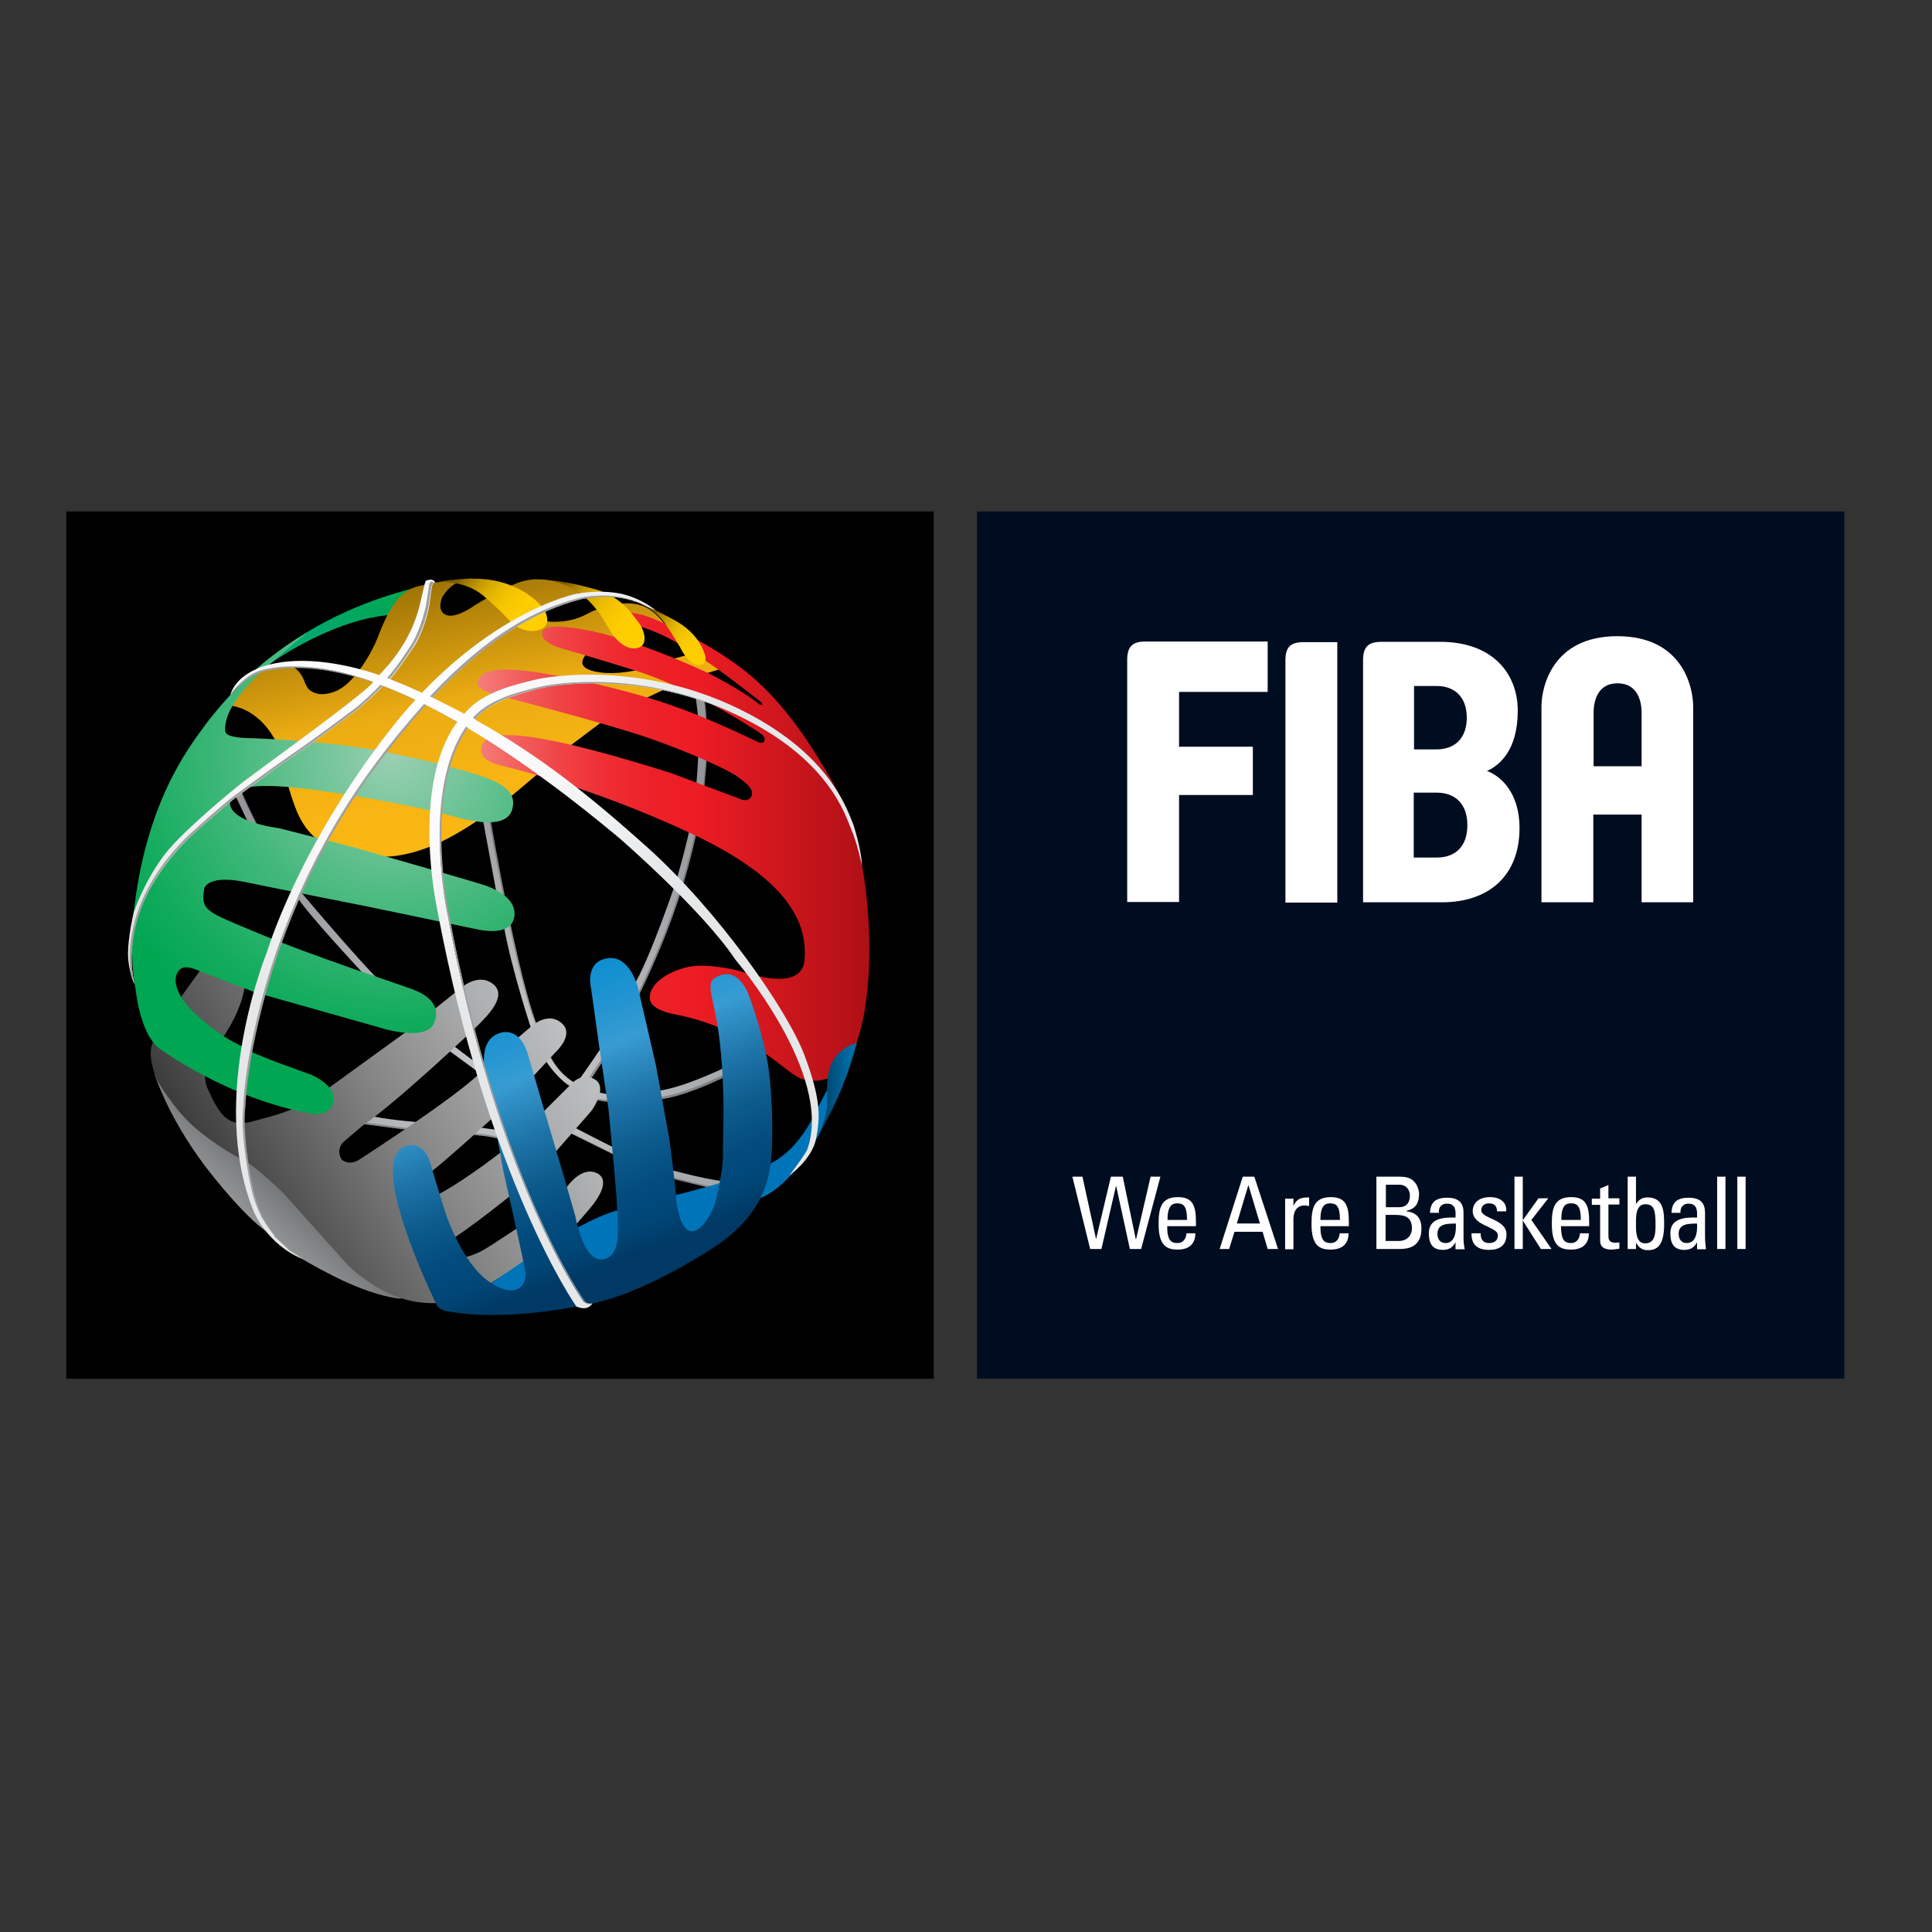 <?xml version="1.0" encoding="utf-8"?>
<!-- Generator: Adobe Illustrator 19.2.1, SVG Export Plug-In . SVG Version: 6.00 Build 0)  -->
<svg version="1.1" id="layer" xmlns="http://www.w3.org/2000/svg" xmlns:xlink="http://www.w3.org/1999/xlink" x="0px" y="0px"
	 viewBox="0 0 652 652" style="enable-background:new 0 0 652 652;" xml:space="preserve">
<rect x="0" y="0" width="652" height="652" fill="#333333" stroke="none"/>
<style type="text/css">
	.st0{fill:#000D20;}
	.st1{fill:#FFFFFF;}
	.st2{fill-rule:evenodd;clip-rule:evenodd;}
	.st3{clip-path:url(#SVGID_2_);fill:url(#SVGID_3_);}
	.st4{clip-path:url(#SVGID_5_);fill:url(#SVGID_6_);}
	.st5{clip-path:url(#SVGID_8_);fill:url(#SVGID_9_);}
	.st6{clip-path:url(#SVGID_11_);fill:url(#SVGID_12_);}
	.st7{clip-path:url(#SVGID_14_);fill:url(#SVGID_15_);}
	.st8{clip-path:url(#SVGID_17_);fill:url(#SVGID_18_);}
	.st9{clip-path:url(#SVGID_20_);fill:url(#SVGID_21_);}
	.st10{clip-path:url(#SVGID_23_);fill:url(#SVGID_24_);}
	.st11{clip-path:url(#SVGID_26_);fill:url(#SVGID_27_);}
	.st12{clip-path:url(#SVGID_29_);fill:url(#SVGID_30_);}
	.st13{clip-path:url(#SVGID_32_);fill:url(#SVGID_33_);}
	.st14{clip-path:url(#SVGID_35_);fill:url(#SVGID_36_);}
	.st15{clip-path:url(#SVGID_38_);fill:url(#SVGID_39_);}
	.st16{clip-path:url(#SVGID_41_);fill:url(#SVGID_42_);}
	.st17{clip-path:url(#SVGID_44_);fill:url(#SVGID_45_);}
	.st18{fill-rule:evenodd;clip-rule:evenodd;fill:#0074B8;}
	.st19{clip-path:url(#SVGID_47_);fill:url(#SVGID_48_);}
	.st20{clip-path:url(#SVGID_50_);fill:url(#SVGID_51_);}
	.st21{clip-path:url(#SVGID_53_);fill:url(#SVGID_54_);}
	.st22{clip-path:url(#SVGID_56_);fill:url(#SVGID_57_);}
	.st23{fill:#9FA0A0;}
</style>
<g>
	<rect x="329.7" y="172.6" class="st0" width="292.7" height="292.7"/>
	<polygon class="st1" points="361.9,397.1 365.3,397.1 369.9,418.2 369.9,418.2 374.9,397.1 378.9,397.1 383.3,418.2 383.4,418.2 
		388.3,397.1 391.6,397.1 385.1,421.5 381.3,421.5 376.7,400.3 376.6,400.3 371.7,421.5 367.9,421.5 	"/>
	<path class="st1" d="M393.9,413.8c0,4.8,1.3,5.7,3.5,5.7c1.9,0,2.9-1.5,3-3.3h3c0,3.8-2.4,5.5-5.9,5.5c-3.6,0-6.5-1.1-6.5-8.6
		c0-5,0.6-9.1,6.5-9.1c4.9,0,6.1,2.7,6.1,8.3v1.5H393.9 M400.6,411.7c0-5-1.4-5.6-3.4-5.6c-1.7,0-3.2,0.9-3.2,5.6H400.6z"/>
	<path class="st1" d="M419.4,397.1h3.9l8,24.4h-3.5l-1.7-5.8h-9.5l-1.8,5.8h-3.2L419.4,397.1z M421.3,399.9L421.3,399.9l-3.9,13h7.8
		L421.3,399.9z"/>
	<path class="st1" d="M436.5,407L436.5,407c1.2-2.6,2.6-2.9,5.3-2.9v2.9c-0.2,0-0.5-0.1-0.7-0.1c-0.2,0-0.5-0.1-0.7-0.1
		c-3.1,0-3.9,2.4-3.9,4.7v10.1h-2.8v-17.1h2.8V407"/>
	<path class="st1" d="M445.6,413.8c0,4.8,1.3,5.7,3.5,5.7c1.9,0,2.9-1.5,3-3.3h3c0,3.8-2.4,5.5-6,5.5c-3.6,0-6.5-1.1-6.5-8.6
		c0-5,0.6-9.1,6.5-9.1c4.9,0,6.1,2.7,6.1,8.3v1.5H445.6 M452.2,411.7c0-5-1.4-5.6-3.4-5.6c-1.7,0-3.2,0.9-3.2,5.6H452.2z"/>
	<path class="st1" d="M464.5,421.5v-24.4h7.9c3.4,0,4.5,1.1,5.5,2.5c0.8,1.3,1,2.8,1,3.2c0,3-1,5.1-4.2,5.8v0.2c3.5,0.4,5,2.5,5,5.8
		c0,6.3-4.6,6.9-7.3,6.9H464.5 M467.6,407.4h4.6c2.4,0,3.6-1.5,3.6-3.9c0-2-1.2-3.7-3.7-3.7h-4.4V407.4z M467.6,418.8h4.4
		c3.3,0,4.5-2.4,4.5-4.2c0-3.9-2.4-4.6-5.6-4.6h-3.3V418.8z"/>
	<path class="st1" d="M491.3,419L491.3,419c-0.9,1.9-2.2,2.8-4.4,2.8c-3.6,0-4.7-2.3-4.7-5.6c0-5.2,5.1-5.4,9-5.3
		c0.1-2.3,0.1-4.7-2.9-4.7c-1.9,0-2.9,1.3-2.7,3.1h-3c0.1-3.8,2.2-5.1,5.8-5.1c4.4,0,5.5,2.3,5.5,5.1v8.2c0,1.4,0.1,2.7,0.4,4.1
		h-3.1V419 M485.1,416.4c0,1.6,0.8,3.1,2.7,3.1c1.7,0,3.8-1.1,3.5-6.6C488.6,413,485.1,412.8,485.1,416.4"/>
	<path class="st1" d="M502.5,421.8c-3.7,0-6-1.6-5.9-5.6h3.1c0,1,0,3.3,2.9,3.3c1.7,0,2.9-0.9,2.9-2.6c0-3-8.5-3.1-8.5-8.2
		c0-1.8,1.1-4.7,5.9-4.7c3,0,5.7,1.5,5.4,4.8h-3.1c0-1.8-0.9-2.7-2.7-2.7c-1.5,0-2.6,0.8-2.6,2.3c0,3,8.5,2.9,8.5,8.2
		C508.4,420.4,505.9,421.8,502.5,421.8"/>
	<polygon class="st1" points="513.9,421.5 511.1,421.5 511.1,397.1 513.9,397.1 513.9,411.8 513.9,411.8 519.2,404.4 522.5,404.4 
		516.8,411.7 523.6,421.5 520,421.5 513.9,411.9 513.9,411.9 	"/>
	<path class="st1" d="M526.8,413.8c0,4.8,1.3,5.7,3.4,5.7c1.9,0,2.9-1.5,3-3.3h3c0,3.8-2.4,5.5-6,5.5c-3.6,0-6.5-1.1-6.5-8.6
		c0-5,0.6-9.1,6.5-9.1c4.9,0,6.1,2.7,6.1,8.3v1.5H526.8 M533.5,411.7c0-5-1.4-5.6-3.4-5.6c-1.8,0-3.2,0.9-3.2,5.6H533.5z"/>
	<path class="st1" d="M540,404.4v-3.3l2.8-1.2v4.5h3.7v2.1h-3.7v10.4c0,1.1,0,2.5,2.5,2.5c0.2,0,0.6-0.1,1.2-0.1v2.1
		c-0.9,0.1-1.8,0.3-2.7,0.3c-2.7,0-3.8-1.1-3.8-3v-12.1h-2.8v-2.1H540"/>
	<path class="st1" d="M552.1,421.5h-2.8v-24.4h2.8v9.1h0.1c0.9-1.4,2.1-2.1,3.8-2.1c5.5,0,5.6,4.9,5.6,9.2c0,7.5-2.8,8.6-5.5,8.6
		c-1.8,0-3-0.8-3.9-2.4h-0.1V421.5 M555.2,419.6c3.5,0,3.5-3.7,3.5-6.3c0-4.6-0.4-6.9-3.4-6.9c-3.1,0-3.2,3.7-3.2,5.9
		C552.1,414.9,551.8,419.6,555.2,419.6"/>
	<path class="st1" d="M572.8,419L572.8,419c-0.9,1.9-2.2,2.8-4.4,2.8c-3.6,0-4.7-2.3-4.7-5.6c0-5.2,5.1-5.4,9-5.3
		c0.1-2.3,0.1-4.7-2.9-4.7c-1.8,0-2.8,1.3-2.7,3.1h-3c0.1-3.8,2.2-5.1,5.8-5.1c4.4,0,5.5,2.3,5.5,5.1v8.2c0,1.4,0.2,2.7,0.3,4.1h-3
		V419 M566.5,416.4c0,1.6,0.8,3.1,2.7,3.1c1.7,0,3.8-1.1,3.5-6.6C570.1,413,566.5,412.8,566.5,416.4"/>
	<rect x="579.5" y="397.1" class="st1" width="2.8" height="24.4"/>
	<rect x="586.3" y="397.1" class="st1" width="2.8" height="24.4"/>
	<path class="st1" d="M397.9,233.6V252h24.9v16.3h-24.9v36.1h-17.5v-81.7c0-4.4,1.7-6.2,6.1-6.2h41.3v17H397.9"/>
	<path class="st1" d="M433.8,304.5v-81.7c0-4.4,1.7-6.1,6.2-6.1h11.3v87.9H433.8"/>
	<path class="st1" d="M495,242.2c0,7.1-4.2,10.7-10.2,10.7h-7.6v-21.4h7.6C490.8,231.5,495,235.1,495,242.2 M512.8,279.4
		c0-11.9-6.4-17.6-11-19.2c4.2-1.9,10.4-6.9,10.4-20.4c0-12.3-8.3-23.2-26.2-23.2h-19.8c-4.4,0-6.2,1.7-6.2,6.2v81.7h26.7
		C501.7,304.5,512.8,296.2,512.8,279.4 M495.2,278.5c0,7.4-4.3,10.9-10.3,10.9h-7.8v-21.9h7.8C490.9,267.5,495.2,271.1,495.2,278.5"
		/>
	<path class="st1" d="M554,258.6h-16.2v-18.1c0-3.7,1.2-9.9,8.1-9.9c6.9,0,8.1,6.3,8.1,9.9V258.6 M571.4,304.5v-66
		c0-6.8-3.7-23.8-25.6-23.8c-21.9,0-25.6,17.1-25.6,23.8v66h17.5v-29.6H554v29.6H571.4z"/>
	<rect x="22.4" y="172.6" class="st2" width="292.7" height="292.7"/>
</g>
<g>
	<defs>
		<path id="SVGID_1_" d="M236.4,247.3c0.1,5.6-0.1,12.9-1.2,23.2c-1.1,10.2-6.4,27.8-6.4,27.8s-8.9,26.5-14.7,35.8
			c-5.8,9.2-9.6,18.8-9.6,18.8s-6.7,10-9.4,13.5c-9.5-5.4-11.3-15.3-11.3-15.3c-7.3-9.6-18.4-75.5-18.4-75.5l-2,0.4l4.7,25.3
			l2.6,11.9c2.7,15,9.3,34.9,9.3,34.9s-0.3,3.1,4.8,10.6c5.1,7.5,9.3,8.9,9.3,8.9c-1.1,0.6,0,0.4,0,0.4l0.3-0.2l3.3,2.2
			c7.3,3.2,13.8,1.6,23.8,1.1c10-0.5,27-9.6,27-9.6l0.3-2.2c-20.3,9.6-24,8.9-28.3,10c-4.2,1.1-14.4,2.7-24.3-2.3l1.8-0.7l9.2-13.8
			l7.7-15.2c0,0,9.3-18,15.4-37.9c5.9-19.3,7.4-33.5,7.4-33.5s1.2-12.3,1-13.6c-0.2-1.2,0.1-13-1.1-16.5l-2.9-2.8
			C236.3,241.9,236.2,241.8,236.4,247.3"/>
	</defs>
	<clipPath id="SVGID_2_">
		<use xlink:href="#SVGID_1_"  style="overflow:visible;"/>
	</clipPath>
	
		<radialGradient id="SVGID_3_" cx="-306.719" cy="716.858" r="9.605" gradientTransform="matrix(11.171 0 0 -11.171 3600.874 8370.896)" gradientUnits="userSpaceOnUse">
		<stop  offset="0" style="stop-color:#95979A"/>
		<stop  offset="1" style="stop-color:#737577"/>
	</radialGradient>
	<rect x="163.3" y="233.2" class="st3" width="85.5" height="140.1"/>
</g>
<g>
	<defs>
		<path id="SVGID_4_" d="M79.8,268.6l4.6,9.7l6.3,10.7c0,0,7.5,9.6,10.3,14.4c2.8,4.9,23.3,26.9,23.3,26.9l26,23.4l13,9.5l4.1,4.6
			l10.3,12.7l14.9,2l16.2,8c0,0,16.3,6.6,17,7c0.7,0.3,15.5,3.8,15.5,3.8l5.8,1.1c0,0,7.5-3.3,1.4-2.8c-6.1,0.4-22.9-4.4-22.9-4.4
			s-10.8-4.7-12.6-4.9c-1.8-0.2-21.3-10.5-21.3-10.5h-8.7l-2.6-5c0,0-6.8-9.1-11.5-10.9c-4.7-1.8-17.3-11.9-17.3-11.9l-2.1-3.6
			c0,0-12.2-10.8-16.5-12.9c-4.3-2.1-31.3-34.3-31.3-34.3s-7.2-13.9-10.3-16c-2.9-1.9-10.1-18.5-11-20.7l-0.1-0.2L79.8,268.6z"/>
	</defs>
	<clipPath id="SVGID_5_">
		<use xlink:href="#SVGID_4_"  style="overflow:visible;"/>
	</clipPath>
	
		<radialGradient id="SVGID_6_" cx="-306.718" cy="716.859" r="9.605" gradientTransform="matrix(11.171 0 0 -11.171 3600.873 8370.888)" gradientUnits="userSpaceOnUse">
		<stop  offset="0" style="stop-color:#95979A"/>
		<stop  offset="1" style="stop-color:#737577"/>
	</radialGradient>
	<rect x="79.8" y="264.3" class="st4" width="174.7" height="138"/>
</g>
<g>
	<defs>
		<path id="SVGID_7_" d="M114.9,377l5.6,2.1l20,2.6l18.9,1.3c0,0,7.9,0.5,10.3,1.9c2.5,1.4,3.7-2.2,3.7-2.2l-15.5-2.1
			c0,0-27.9-1.5-33.6-3.8c-1.7-0.7-3.3-0.9-4.6-0.9C116.7,375.7,114.9,377,114.9,377"/>
	</defs>
	<clipPath id="SVGID_8_">
		<use xlink:href="#SVGID_7_"  style="overflow:visible;"/>
	</clipPath>
	
		<radialGradient id="SVGID_9_" cx="-306.052" cy="717.075" r="9.605" gradientTransform="matrix(11.541 0 0 -11.541 3706.867 8638.397)" gradientUnits="userSpaceOnUse">
		<stop  offset="0" style="stop-color:#95979A"/>
		<stop  offset="1" style="stop-color:#737577"/>
	</radialGradient>
	<rect x="114.9" y="375.7" class="st5" width="58.5" height="10.4"/>
</g>
<g>
	<defs>
		<path id="SVGID_10_" d="M235.7,246.7c0.1,5.5-0.1,12.9-1.2,23.1c-1.1,10.2-6.4,27.8-6.4,27.8s-8.9,26.6-14.7,35.8
			c-5.8,9.2-9.6,18.8-9.6,18.8s-6.7,10.1-9.4,13.5c-9.5-5.4-11.3-15.3-11.3-15.3c-7.3-9.6-18.4-75.6-18.4-75.6l-2,0.4l4.7,25.3
			l2.6,11.9c2.7,15,9.3,34.9,9.3,34.9s-0.3,3.1,4.8,10.6c5.1,7.6,9.3,8.9,9.3,8.9c-1.1,0.6,0,0.4,0,0.4l0.4-0.1l3.3,2.2
			c7.3,3.2,13.8,1.6,23.8,1.1c10-0.5,27-9.6,27-9.6l0.4-2.2c-20.3,9.6-24,8.9-28.3,10c-4.2,1.1-14.4,2.6-24.3-2.3l1.8-0.7l9.2-13.8
			l7.8-15.1c0,0,9.3-18,15.4-37.9c5.9-19.3,7.4-33.5,7.4-33.5s1.3-12.3,1-13.5c-0.2-1.2,0.1-13-1.1-16.5l-2.8-2.8
			C235.6,241.3,235.6,241.1,235.7,246.7"/>
	</defs>
	<clipPath id="SVGID_11_">
		<use xlink:href="#SVGID_10_"  style="overflow:visible;"/>
	</clipPath>
	
		<radialGradient id="SVGID_12_" cx="-306.777" cy="716.908" r="9.605" gradientTransform="matrix(11.17 0 0 -11.17 3600.427 8369.884)" gradientUnits="userSpaceOnUse">
		<stop  offset="0" style="stop-color:#C9CACC"/>
		<stop  offset="1" style="stop-color:#95979A"/>
	</radialGradient>
	<rect x="162.7" y="232.6" class="st6" width="85.5" height="140.1"/>
</g>
<g>
	<defs>
		<path id="SVGID_13_" d="M79.2,268l4.6,9.7l6.3,10.7c0,0,7.5,9.5,10.3,14.4c2.7,4.9,23.3,26.9,23.3,26.9l26,23.4l12.9,9.5l4.1,4.6
			l10.3,12.7l14.9,2l16.2,8c0,0,16.3,6.6,17,6.9c0.7,0.3,15.5,3.8,15.5,3.8l5.8,1.1c0,0,7.5-3.3,1.4-2.9c-6.1,0.4-22.9-4.4-22.9-4.4
			s-10.8-4.7-12.6-4.9s-21.3-10.5-21.3-10.5h-8.7l-2.6-5c0,0-6.8-9.1-11.5-10.9c-4.7-1.7-17.3-11.9-17.3-11.9l-2.1-3.6
			c0,0-12.2-10.8-16.5-12.9c-4.3-2.1-31.3-34.2-31.3-34.2s-7.2-14-10.3-16c-2.9-1.9-10.1-18.5-11-20.7c-0.1-0.2-0.1-0.2-0.1-0.2
			L79.2,268z"/>
	</defs>
	<clipPath id="SVGID_14_">
		<use xlink:href="#SVGID_13_"  style="overflow:visible;"/>
	</clipPath>
	
		<radialGradient id="SVGID_15_" cx="-306.772" cy="716.909" r="9.605" gradientTransform="matrix(11.171 0 0 -11.171 3600.795 8370.805)" gradientUnits="userSpaceOnUse">
		<stop  offset="0" style="stop-color:#C9CACC"/>
		<stop  offset="1" style="stop-color:#95979A"/>
	</radialGradient>
	<rect x="79.2" y="263.7" class="st7" width="174.7" height="138"/>
</g>
<g>
	<defs>
		<path id="SVGID_16_" d="M114.3,376.3l5.5,2.1l20,2.6l19,1.3c0,0,7.9,0.5,10.3,1.9c2.5,1.3,3.7-2.2,3.7-2.2l-15.5-2.1
			c0,0-27.9-1.5-33.6-3.8c-1.8-0.7-3.3-1-4.6-1C116.1,375.1,114.3,376.3,114.3,376.3"/>
	</defs>
	<clipPath id="SVGID_17_">
		<use xlink:href="#SVGID_16_"  style="overflow:visible;"/>
	</clipPath>
	
		<radialGradient id="SVGID_18_" cx="-306.105" cy="717.125" r="9.605" gradientTransform="matrix(11.541 0 0 -11.541 3706.773 8638.272)" gradientUnits="userSpaceOnUse">
		<stop  offset="0" style="stop-color:#C9CACC"/>
		<stop  offset="1" style="stop-color:#95979A"/>
	</radialGradient>
	<rect x="114.3" y="375.1" class="st8" width="58.5" height="10.4"/>
</g>
<g>
	<defs>
		<path id="SVGID_19_" d="M103,213.7c0,0-11.1,9.2-12.2,10.5c0.2-0.1,20-14.6,40-16.6l0.9,0.1l8.3-9.2
			C140,198.4,121.4,202.4,103,213.7"/>
	</defs>
	<clipPath id="SVGID_20_">
		<use xlink:href="#SVGID_19_"  style="overflow:visible;"/>
	</clipPath>
	
		<linearGradient id="SVGID_21_" gradientUnits="userSpaceOnUse" x1="-350.887" y1="747.613" x2="-341.282" y2="747.613" gradientTransform="matrix(4.372 -0.541 -0.541 -4.372 2039.062 3291.516)">
		<stop  offset="0" style="stop-color:#00AA72"/>
		<stop  offset="0.117" style="stop-color:#00A96D"/>
		<stop  offset="0.645" style="stop-color:#00A758"/>
		<stop  offset="1" style="stop-color:#00A651"/>
	</linearGradient>
	<polygon class="st9" points="87.6,198.7 139.2,192.4 143.1,223.7 91.5,230.1 	"/>
</g>
<g>
	<defs>
		<path id="SVGID_22_" d="M171.5,198.2l-6.6,3.3l-4.4,2.6c0,0-6.6,4.9-10,3.4c-3.4-1.4-1.2-6.1-1.2-6.1s2.2-3.7,5.1-4.7l-2-0.7
			l-0.6,0.2c0,0-5.3,0.4-5.5,0.4c-0.1,0.1-4.5,1.1-4.5,1.1s-3.6,0.4-6.8,3.7c-3.3,3.3-5.9,9.4-7.6,13.9c-1.7,4.5-7.8,15.5-14.2,18
			c-6.4,2.6-9.2-0.9-9.2-0.9s-0.7-0.9-1.4-2.8c-0.7-1.9-2.7-4.8-5.2-4.9c-2.5-0.1-9.4-1.3-14.4,6.1l-5.8,7.3c0,0,9.4,0,15.8,11.9
			c0,0,4.9,18,5.8,20.1c0.8,2.1,2.4,8.3,8.1,13.1c5.8,4.9,19.1,7.2,28.8,5.3c9.7-1.9,19.2-6.4,36.1-19.2l10.1-8.5l10.2-8.9l10.9-8.2
			l14.3-7.8l13.9-6.5l14.5-4.4c0,0-3.7-6.1-6.8-5.6c-3.1,0.5-13.4,3.4-13.4,3.4s-13.7,6.2-24.8,3.8c-11.1-2.5,3.4-10.5,3.4-10.5
			l2.9-0.5l6.7-5.8l7.2,1.9l4.2,1.9l1.2,0.1l0.2,0c0,0-4.1-7-9.3-9.1c-5.2-2.1-13-0.7-19.3,2.7c-6.3,3.4-13.2,2.4-13.2,2.4
			s-6.5-1.6-3.7-3.2c2.9-1.6,15.1-5.1,15.1-5.1v-0.7c0,0-4.7-5.4-15.6-5.2c0,0-0.1,0-0.4,0C179.3,195.6,175.7,195.8,171.5,198.2"/>
	</defs>
	<clipPath id="SVGID_23_">
		<use xlink:href="#SVGID_22_"  style="overflow:visible;"/>
	</clipPath>
	
		<linearGradient id="SVGID_24_" gradientUnits="userSpaceOnUse" x1="-281.385" y1="740.582" x2="-271.779" y2="740.582" gradientTransform="matrix(-2.603 -11.937 -11.937 2.603 8280.093 -4995.175)">
		<stop  offset="0" style="stop-color:#FDB913"/>
		<stop  offset="0.239" style="stop-color:#F8B513"/>
		<stop  offset="0.494" style="stop-color:#EBAC13"/>
		<stop  offset="0.614" style="stop-color:#D0980E"/>
		<stop  offset="1" style="stop-color:#7B5A00"/>
	</linearGradient>
	<polygon class="st10" points="85,325.6 57.5,199.7 238.3,160.3 265.7,286.2 	"/>
</g>
<g>
	<defs>
		<path id="SVGID_25_" d="M208,207.7c-2,1.1,2.6,2.4,2.6,2.4c12.6,2.3,22.2,9.5,27.7,13c5.4,3.5,18.5,13.8,18.5,13.8
			c1.3,1.5-0.4,0.9-0.4,0.9c-5.5-4.7-17.7-10.8-17.7-10.8c-27.5-12.6-41.1-14.4-41.1-14.4s-13.9-2.9-14.6,0.7
			c-0.8,3.7,6.7,5.6,6.7,5.6s4.7,1.2,24.4,7.3c19.7,6,41.8,20.8,42.7,21.4c0.9,0.6,1.6,1.7,1.1,2.6c-0.5,0.9-1.9,0.3-1.9,0.3
			c-22.4-10.7-35.8-15.7-62.8-21.4c-27-5.7-30.3-2.5-32,0.6c-1.7,3.1,7.3,5.1,7.3,5.1s35.6,9.1,50.8,14.4
			c15.1,5.3,26.1,10.6,28.8,12.4c2.7,1.8,6.7,4.6,5.5,7.1c-1.2,2.5-4.4,0.7-4.4,0.7l-23-8.6c-40.4-12.7-60.1-15.6-63.2-10
			c-3.1,5.6,5.5,7.4,5.5,7.4s30.2,6.8,65.2,23.3c34.9,16.4,38.7,31.9,37.8,42.6c-1,10.8-19,4.4-21.5,3.7c-2.5-0.7-10.9-2.6-17.1-1.6
			c-6.2,1.1-14,5.3-13.6,10.9c0.2,3.6,7.4,5,7.4,5c24.3,4.5,35.2,17,42.2,21.2c7.1,4.3,16.5-2.2,16.5-2.2c1.9-2.5,3.6-9,3.6-9
			c5.1-14.1,5-35.3,3.4-49.5c-0.7-6.7-1.8-14-4-21.1c-2.4-7.9-6.1-15.4-8.8-19.9c-5-8.5-13.8-23.4-27.1-34.3
			c-13.3-10.9-32.3-19-35.8-19.8c-3.4-0.8-5.1-0.9-5.1-0.9S210,206.6,208,207.7"/>
	</defs>
	<clipPath id="SVGID_26_">
		<use xlink:href="#SVGID_25_"  style="overflow:visible;"/>
	</clipPath>
	
		<linearGradient id="SVGID_27_" gradientUnits="userSpaceOnUse" x1="-303.654" y1="722.753" x2="-294.048" y2="722.753" gradientTransform="matrix(13.803 0 0 -13.803 4352.301 10263.397)">
		<stop  offset="0" style="stop-color:#F47F7A"/>
		<stop  offset="9.992192e-002" style="stop-color:#F2605F"/>
		<stop  offset="0.218" style="stop-color:#F04245"/>
		<stop  offset="0.336" style="stop-color:#EE2D33"/>
		<stop  offset="0.449" style="stop-color:#ED2028"/>
		<stop  offset="0.556" style="stop-color:#ED1C24"/>
		<stop  offset="0.929" style="stop-color:#B81218"/>
		<stop  offset="1" style="stop-color:#AD1015"/>
	</linearGradient>
	<rect x="159.5" y="206.6" class="st11" width="134.8" height="160.9"/>
</g>
<g>
	<defs>
		<path id="SVGID_28_" d="M157.6,195.3c0,0-5.5,0.2-10.9,1.3c0,0,9.5-1.5,16.6,4.6c7.1,6.1,9.4,9.2,9.4,9.2s4.4,3.7,9.2,2.2
			c4.8-1.4,2.2-6.5,1.1-7.7c-1-1.2-8.1-9.6-23-9.6C159.3,195.2,158.5,195.2,157.6,195.3"/>
	</defs>
	<clipPath id="SVGID_29_">
		<use xlink:href="#SVGID_28_"  style="overflow:visible;"/>
	</clipPath>
	
		<linearGradient id="SVGID_30_" gradientUnits="userSpaceOnUse" x1="-242.976" y1="741.553" x2="-233.37" y2="741.553" gradientTransform="matrix(-3.616 -3.178 -3.178 3.616 1667.835 -3228.442)">
		<stop  offset="0" style="stop-color:#FFCF01"/>
		<stop  offset="0.27" style="stop-color:#FFCF01"/>
		<stop  offset="0.502" style="stop-color:#FDCD01"/>
		<stop  offset="0.623" style="stop-color:#F5C601"/>
		<stop  offset="0.719" style="stop-color:#E7BA01"/>
		<stop  offset="0.8" style="stop-color:#D4A901"/>
		<stop  offset="0.874" style="stop-color:#BC9300"/>
		<stop  offset="0.94" style="stop-color:#9E7900"/>
		<stop  offset="1" style="stop-color:#7B5A00"/>
	</linearGradient>
	<polygon class="st12" points="169.4,233.9 137.4,205.8 164.2,175.3 196.2,203.4 	"/>
</g>
<g>
	<defs>
		<path id="SVGID_31_" d="M184.5,195.8c3.3,0.3,12.6,2.2,19.4,13.7l1.8,3c0,0,3.7,6.8,8.7,6.3c4.9-0.4,3.1-6.4,0.9-9
			c-2.1-2.6-5.8-9-15.8-11.3c0,0-8.5-2.5-15.1-2.7L184.5,195.8z"/>
	</defs>
	<clipPath id="SVGID_32_">
		<use xlink:href="#SVGID_31_"  style="overflow:visible;"/>
	</clipPath>
	
		<linearGradient id="SVGID_33_" gradientUnits="userSpaceOnUse" x1="-249.486" y1="737.214" x2="-239.881" y2="737.214" gradientTransform="matrix(-3.722 -3.271 -3.271 3.722 1708.596 -3331.393)">
		<stop  offset="0" style="stop-color:#FFCF01"/>
		<stop  offset="0.27" style="stop-color:#FFCF01"/>
		<stop  offset="0.502" style="stop-color:#FDCD01"/>
		<stop  offset="0.623" style="stop-color:#F5C601"/>
		<stop  offset="0.719" style="stop-color:#E7BA01"/>
		<stop  offset="0.8" style="stop-color:#D4A901"/>
		<stop  offset="0.874" style="stop-color:#BC9300"/>
		<stop  offset="0.94" style="stop-color:#9E7900"/>
		<stop  offset="1" style="stop-color:#7B5A00"/>
	</linearGradient>
	<polygon class="st13" points="204.2,236.5 172.8,209 199.7,178.4 231,205.9 	"/>
</g>
<g>
	<defs>
		<path id="SVGID_34_" d="M224.3,210.2c2.5,3.6,5.2,8.2,5.2,8.2s2.7,6,6.4,6c3.7,0,2-4.3,0.3-7.2c-1.7-2.9-4.4-5.4-7.5-7.3
			c-3.2-1.9-9.5-4.9-9.5-4.9l-1.9-0.8C217.2,204.2,221.8,206.6,224.3,210.2"/>
	</defs>
	<clipPath id="SVGID_35_">
		<use xlink:href="#SVGID_34_"  style="overflow:visible;"/>
	</clipPath>
	
		<linearGradient id="SVGID_36_" gradientUnits="userSpaceOnUse" x1="-239.669" y1="739.798" x2="-230.064" y2="739.798" gradientTransform="matrix(-2.704 -2.376 -2.376 2.704 1355.815 -2340.441)">
		<stop  offset="0" style="stop-color:#FFCF01"/>
		<stop  offset="0.27" style="stop-color:#FFCF01"/>
		<stop  offset="0.502" style="stop-color:#FDCD01"/>
		<stop  offset="0.623" style="stop-color:#F5C601"/>
		<stop  offset="0.719" style="stop-color:#E7BA01"/>
		<stop  offset="0.8" style="stop-color:#D4A901"/>
		<stop  offset="0.874" style="stop-color:#BC9300"/>
		<stop  offset="0.94" style="stop-color:#9E7900"/>
		<stop  offset="1" style="stop-color:#7B5A00"/>
	</linearGradient>
	<polygon class="st14" points="229.8,235.5 207.2,215.6 226.9,193.1 249.6,213 	"/>
</g>
<g>
	<defs>
		<path id="SVGID_37_" d="M72.4,397.6c15.3,18.8,20.2,19.4,20.2,19.4s1.5,2.3,5.5,5.3c3.3,2.4,8.4,5.3,14.8,8.5
			c14.1,7.1,22.3,7.5,22.4,7.5l-1-8.3l-41.9-38.8l-21.9-12.7l-11.7-12.1l-6.6-3.7C52.3,362.6,57,378.7,72.4,397.6"/>
	</defs>
	<clipPath id="SVGID_38_">
		<use xlink:href="#SVGID_37_"  style="overflow:visible;"/>
	</clipPath>
	
		<linearGradient id="SVGID_39_" gradientUnits="userSpaceOnUse" x1="-255.347" y1="702.758" x2="-245.742" y2="702.758" gradientTransform="matrix(-5.712 6.256 6.256 5.712 -5751.614 -2026.374)">
		<stop  offset="0" style="stop-color:#58595B"/>
		<stop  offset="0.297" style="stop-color:#8B8C8D"/>
		<stop  offset="0.617" style="stop-color:#BBBCBD"/>
		<stop  offset="0.862" style="stop-color:#D9DADB"/>
		<stop  offset="1" style="stop-color:#E4E5E6"/>
	</linearGradient>
	<polygon class="st15" points="173,397 97.6,479.5 14.7,403.8 90.1,321.3 	"/>
</g>
<g>
	<defs>
		<path id="SVGID_40_" d="M69,325.5l-8.6,11.9c0,0-6.5,9.9-8.8,14.3c-2.2,4.4,1.2,12.4,1.2,12.4s3.7,6.8,9.6,13.2
			c6,6.4,15.9,12.4,20,14.4c4.1,2.1,13.1,10.8,13.1,10.8l21.4,23.9c0,0,10.7,11.4,24.7,13.1c14,1.7,21.6-4.9,21.6-4.9l28.4-18.2
			c0,0,7.3-8.2,8.7-10.1c1.4-1.9,6-8.3,0.9-10.5c-5.2-2.2-9.9,4.8-9.9,4.8l-13.4,11.6c0,0-12.9,8.8-15.6,10.1
			c-2.7,1.4-5.1,1.9-5.1,1.9l-1.3,0.1c-1.3,0.1-9.9-2.3-3.6-6c6.2-3.7,20.6-15.3,20.6-15.3l12.7-12.1l13.9-15.9
			c0,0,5.9-7.9,1.3-10.7c-4.6-2.8-8.3,1.8-8.3,1.8s-14,13.9-17.6,17.7c-3.6,3.8-18.3,14.7-27,19.3c-8.8,4.6-6-5.8-3.3-7.1
			c2.7-1.3,25.7-22.4,25.7-22.4s16.5-17.8,17.2-18.5c0.7-0.8,6.6-6.3,1.7-10.1c-4.9-3.8-10.5,1.9-10.5,1.9s-8,6.6-16.6,15.1
			c-8.6,8.6-40.5,29.1-40.5,29.1c-3.7,2.7-6.3,0.2-6.3,0.2c-2.1-3.5,0.6-5.9,0.6-5.9l6.2-5.3c12.9-9,37.5-32.4,39.6-34.5
			c2.1-2.2,9.9-9.4,4.7-13.5c-5.2-4.1-11.2,1.6-11.2,1.6l-18.4,14.7l-30.2,21.9c-9,5.1-13.4,6-21.6,8.2c-8.2,2.2-11.1-2.7-14.8-10.8
			c-3.7-8,4.2-16.3,4.2-16.3c12.3-17.8,9.1-29.2,3.3-32.7c-0.8-0.5-1.6-0.7-2.3-0.7C71,318,69,325.5,69,325.5"/>
	</defs>
	<clipPath id="SVGID_41_">
		<use xlink:href="#SVGID_40_"  style="overflow:visible;"/>
	</clipPath>
	
		<linearGradient id="SVGID_42_" gradientUnits="userSpaceOnUse" x1="-300.912" y1="725.487" x2="-291.307" y2="725.487" gradientTransform="matrix(19.085 -11.433 -11.433 -19.085 14107.483 10819.567)">
		<stop  offset="0" style="stop-color:#2E2E2F"/>
		<stop  offset="0.133" style="stop-color:#525253"/>
		<stop  offset="0.348" style="stop-color:#868687"/>
		<stop  offset="0.549" style="stop-color:#AEAFB0"/>
		<stop  offset="0.731" style="stop-color:#CCCDCE"/>
		<stop  offset="0.887" style="stop-color:#DEDFE0"/>
		<stop  offset="1" style="stop-color:#E4E5E6"/>
	</linearGradient>
	<polygon class="st16" points="-4.9,350.5 164.9,248.8 260.7,408.7 90.9,510.5 	"/>
</g>
<g>
	<defs>
		<path id="SVGID_43_" d="M90.4,222.5c-8.4,6.6-18,17.6-22.2,23.6c-4.2,5.9-19.5,25.2-23.2,63.3c0,0-1.4,13.4,0.8,24.7
			c0,0,1.3,13.8,7.4,19.3c0,0,23.5,17.7,52.9,22.6c0,0,6,0.5,6.5-4.8c0.5-5.3-7.8-8.6-7.8-8.6s-19.5-6.8-21.4-8.5
			c-1.9-1.6-4.7-1.3-14.7-9.5c-10-8.2-10.4-14.1-8.6-16.7c1.8-2.7,5-1.1,8,0.1c3.1,1.2,18,6.9,18,6.9l41.1,11.6
			c0,0,16.8,5.7,19.4-1.5c2.7-7.2-4.9-10.2-7.8-11.3c-2.9-1.1-33.6-11.2-51.5-18.7c-17.9-7.5-19.5-7.5-18.4-15.1
			c0,0,0.9-4.8,13.5-2.3c13.5,2.8,41,8.2,41,8.2l38,7.9c0,0,10.4,2.5,12-3.6c1.6-6-4.9-9.6-9.4-11.2c-4.6-1.6-45.2-13.1-45.2-13.1
			l-24.6-6.3c0,0-22.3-2.6-15.2-12.1c0,0,2.1-3.2,18.5-1.8c16.4,1.4,45.5,7,54.4,9.6c9,2.6,19.3,4.3,21-2.2
			c1.7-6.5-4.6-9.4-14.3-12.3c-9.6-2.9-29-7.8-46.4-9.6c-17.5-1.8-28-2-28-2s-7.8,0-8.1-2.1c0,0-0.8-2.7,1.7-7.6
			c2.5-5,8.8-11.6,11.8-14l14-11.9C103.7,213.4,98.8,215.9,90.4,222.5"/>
	</defs>
	<clipPath id="SVGID_44_">
		<use xlink:href="#SVGID_43_"  style="overflow:visible;"/>
	</clipPath>
	
		<radialGradient id="SVGID_45_" cx="-310.165" cy="725.555" r="9.605" gradientTransform="matrix(11.13 0 0 -11.13 3584.86 8330.2)" gradientUnits="userSpaceOnUse">
		<stop  offset="0" style="stop-color:#9BCFB3"/>
		<stop  offset="0.111" style="stop-color:#87CAA6"/>
		<stop  offset="0.539" style="stop-color:#3FB779"/>
		<stop  offset="0.846" style="stop-color:#11AB5C"/>
		<stop  offset="1" style="stop-color:#00A651"/>
	</radialGradient>
	<rect x="43.5" y="213.4" class="st17" width="131.4" height="163.2"/>
</g>
<g>
	<path class="st18" d="M164.3,434.1l15.7-10.8l12.4-7.5c0,0,10.8-7,21.6-8.7c10.8-1.7,12.1-3.3,12.1-3.3s21.9-5.4,24.2-7.3
		c2.2-1.9,8.4-3.3,8.4-3.3s9.5-2.9,16.5-17.8l5-9.7c0,0,1,5.8-0.5,10.1c-1.5,4.3-4.8,9.6-4.8,9.6s-1.7,3.3-2,3.9
		c-0.3,0.6-3.9,4.6-3.9,4.6s-6.1,9-15.1,11.4c-9,2.3-37.5,36.9-75.7,36C140,440.2,164.3,434.1,164.3,434.1"/>
</g>
<g>
	<defs>
		<path id="SVGID_46_" d="M204.9,323.4c-7.8,1.3-5.4,10.3-5.4,10.3l2.6,18.6l3.2,21.6c0,0,2.9,28.8,3,34.5
			c0.1,5.7,1.7,15.6-4.9,16.6c-6.5,1-9.2-14.4-9.2-14.4l-3.8-13.2l-6.8-23l-5.6-19.1c-3-9.2-9.2-6.7-9.2-6.7
			c-8.4,2.4-4.7,15.2-4.7,15.2l5.8,31.5c0,0,6.3,27.8,7.3,33.3c1,5.6-3.3,10-12.2,3.9c-8.9-6.1-14.4-22.4-14.4-22.4
			s-3.9-12.3-5.1-16.7c-1.2-4.4-3.7-8-8.5-6.6c-4.8,1.4-4.4,8.3-4.4,8.3c-0.3,13.9,13.7,43.3,14.9,45.5c0.6,1.1,2.4,1.7,2.4,1.7
			c17.8,3.7,40.3-0.4,49.6-2.3c9.3-1.9,22.8-7.2,40.9-18.7c18.1-11.6,19-24.9,19.7-28.8c0.7-3.9,0.9-20.2-0.7-31.7
			c-1.6-11.5-6.6-24.7-6.6-24.7s-3-9.2-9.6-7c-6.5,2.2-2.1,5.5-0.2,23.4c1.9,17.9,0.9,29.5,1,36.5c0.1,7-2.9,17.8-2.9,17.8
			s-3.3,8.5-7.5,8.7c-4.2,0.2-5.5-10.1-5.5-12.2c0-2.1-2.2-18.9-2.2-18.9l-4.5-24.7l-6-26c0,0-2.4-10.4-9.3-10.4
			C205.8,323.3,205.3,323.3,204.9,323.4"/>
	</defs>
	<clipPath id="SVGID_47_">
		<use xlink:href="#SVGID_46_"  style="overflow:visible;"/>
	</clipPath>
	
		<linearGradient id="SVGID_48_" gradientUnits="userSpaceOnUse" x1="-288.675" y1="739.19" x2="-279.069" y2="739.19" gradientTransform="matrix(-4.68 -12.24 -12.24 4.68 7908.661 -6567.465)">
		<stop  offset="0" style="stop-color:#003965"/>
		<stop  offset="5.618000e-003" style="stop-color:#003965"/>
		<stop  offset="8.427000e-002" style="stop-color:#004778"/>
		<stop  offset="0.171" style="stop-color:#034C7E"/>
		<stop  offset="0.281" style="stop-color:#0D5B8D"/>
		<stop  offset="0.404" style="stop-color:#1E74A8"/>
		<stop  offset="0.536" style="stop-color:#3496CC"/>
		<stop  offset="0.556" style="stop-color:#389CD2"/>
		<stop  offset="0.642" style="stop-color:#2595D1"/>
		<stop  offset="0.763" style="stop-color:#108FD0"/>
		<stop  offset="0.883" style="stop-color:#048ACF"/>
		<stop  offset="1" style="stop-color:#0089CF"/>
	</linearGradient>
	<polygon class="st19" points="148.8,489 91.4,338.9 244.7,280.4 302,430.4 	"/>
</g>
<g>
	<defs>
		<path id="SVGID_49_" d="M279.2,370.2c0.3,5.3-1.7,10.1-3,12.7c1.5-2.5,4.1-7,6.6-12.7c3.7-8.1,6.4-18.3,6.4-18.3
			C279.8,354.9,278.7,362.3,279.2,370.2"/>
	</defs>
	<clipPath id="SVGID_50_">
		<use xlink:href="#SVGID_49_"  style="overflow:visible;"/>
	</clipPath>
	
		<linearGradient id="SVGID_51_" gradientUnits="userSpaceOnUse" x1="-389.676" y1="676.624" x2="-380.069" y2="676.624" gradientTransform="matrix(1.354 0 0 -1.354 803.754 1283.371)">
		<stop  offset="0" style="stop-color:#00395D"/>
		<stop  offset="0.39" style="stop-color:#005381"/>
		<stop  offset="0.78" style="stop-color:#0069A0"/>
		<stop  offset="1" style="stop-color:#0071AB"/>
	</linearGradient>
	<rect x="276.2" y="351.9" class="st20" width="13" height="31"/>
</g>
<g>
	<defs>
		<polygon id="SVGID_52_" points="276.2,382.9 276.2,382.9 276.3,382.8 		"/>
	</defs>
	<clipPath id="SVGID_53_">
		<use xlink:href="#SVGID_52_"  style="overflow:visible;"/>
	</clipPath>
	
		<linearGradient id="SVGID_54_" gradientUnits="userSpaceOnUse" x1="-13200.8" y1="-6203.386" x2="-13191.194" y2="-6203.386" gradientTransform="matrix(1.086710e-002 0 0 -1.086710e-002 419.699 315.442)">
		<stop  offset="0" style="stop-color:#00395D"/>
		<stop  offset="0.39" style="stop-color:#005381"/>
		<stop  offset="0.78" style="stop-color:#0069A0"/>
		<stop  offset="1" style="stop-color:#0071AB"/>
	</linearGradient>
	<rect x="276.2" y="382.8" class="st21" width="0.1" height="0.1"/>
</g>
<g>
	<defs>
		<path id="SVGID_55_" d="M145.3,195.6c-1.7,0.2-1.5,0.5-1.7,0.5c-0.1,0-1.9,7.9-1.9,7.9c-2.9,12.1-10,19.9-13.7,23.8
			c-27.7-9.3-47.1-3.9-50.3,6.8c0,0,5.5-7.4,12.9-8.5c3.9-0.6,14.4-3.4,35.3,4c0,0.1-0.1,0.2-0.2,0.3c-0.9,1.9-21.9,17.4-21.9,17.4
			L82,263.9c0,0-14.3,11.3-23.4,20.9c-9,9.6-13.5,23.2-13.5,23.2s-1.9,8.1-1.9,13.8c0,5.6,2.1,10.3,2.1,10.3l0-0.5
			C39,302.4,66.9,280,66.9,280c2.6-2.5,11.7-10.1,11.7-10.1l14.3-10.5l12.6-8.8c0,0,10.3-7.5,14.9-11c2.9-2.2,6.6-5.8,8.9-8.1
			c3.4,1.3,7,2.8,10.9,4.7c-3.2,3.4-6.3,7.2-9.5,11.3c-30.5,39.5-40.5,73.5-40.5,73.5s-20.3,49.2-4.6,87.8c0,0,4.5,11.3,16.8,16.2
			l-4.8-3.1l-4.6-4.3l-4.8-7l-1.3-3.4l-1.7-6.2c-4-19.1-2.6-27.4-2.6-27.4s0.2-11.9,5.2-31.9c2.1-8.3,11.1-46,39.9-84.5
			c5.5-7.4,10.8-13.8,15.8-19.4c3.4,1.7,7,3.7,10.8,5.8c0,0.1-0.1,0.2-0.2,0.3c-15.6,21.6-6.6,62.8-6.6,62.8
			c17.3,92.3,47,134.2,47,134.2c4,1.8,5.4-1,5.4-1c-2,0.2-2.9-0.6-2.9-0.6s-28.6-38.7-46-131c0,0-8.8-41.1,6.5-62.8l0.2,0.1
			c14.4,8.6,31.4,20.6,51.5,37.4c0,0,27.9,24.2,39,40.9c0,0,33.1,38.6,24.3,63.8c0,0,0.2,0.6-6.1,9c0,0,7.7-5.5,9-12.4
			c1.3-7,1.9-12.6-3.8-27.9c-5.7-15.4-29.2-49-53.3-70.6c-18.8-16.8-35.6-30.5-58.1-43c0,0,0,0,0,0c5.8-6.6,15.6-8.8,22.2-10.5
			c6.6-1.6,35.8-5.6,66.5,9.1c30.7,14.6,36.3,33.5,38.3,38.3c2.1,4.8,3.7,12.4,3.7,12.4c-0.2-5.6-2.9-13.8-2.9-13.8
			c-2.1-5-7.9-24.4-39.5-39.5c-31.6-15.1-61.7-11-68.4-9.3c-6.8,1.7-16.9,4-22.9,10.8c-0.2,0.2-0.3,0.4-0.5,0.6
			c-3.5-1.8-7.1-3.7-10.8-5.5c20.2-21.6,36.4-29.6,50.1-33.2c0,0,11.4-2.9,20.9,1.8c0,0,4.3,2,4.4,2c0.1,0-5.3-4.5-12.6-5.8
			c-7.3-1.2-13.9,0.1-15.1,0.4c-1.1,0.3-24.9,5.7-51.2,33.2c-0.9-0.4-1.8-0.8-2.7-1.2c-2.8-1.3-5.5-2.4-8.1-3.4
			c3.2-3.5,6.4-8.6,8.3-11.3c1.8-2.7,4.6-9.5,5.3-15.8c0.7-6.3,1.2-5.4,1.2-5.4l0,0l0.4,0l0-0.1
			C146.6,195.7,145.6,195.6,145.3,195.6L145.3,195.6z"/>
	</defs>
	<clipPath id="SVGID_56_">
		<use xlink:href="#SVGID_55_"  style="overflow:visible;"/>
	</clipPath>
	
		<radialGradient id="SVGID_57_" cx="-311.002" cy="726.669" r="9.605" gradientTransform="matrix(10.719 0 0 -10.719 3467.45 8032.304)" gradientUnits="userSpaceOnUse">
		<stop  offset="0" style="stop-color:#FFFFFF"/>
		<stop  offset="0.398" style="stop-color:#FBFBFB"/>
		<stop  offset="0.81" style="stop-color:#EEEFF0"/>
		<stop  offset="1" style="stop-color:#E6E7E8"/>
	</radialGradient>
	<rect x="39" y="195.6" class="st22" width="252" height="247.2"/>
</g>
<g>
	<path class="st23" d="M200.3,440c-2,0.3-2.8-0.7-2.8-0.7s-28.6-38.7-46-131c0,0-8.8-41.1,6.4-62.7l-0.6-0.4
		c-15.2,21.6-6.4,62.7-6.4,62.7c17.3,92.3,46,131,46,131l0.4,0.5C197.3,439.5,198,440.5,200.3,440"/>
	<path class="st23" d="M221.2,206.1c-0.1,0-4.4-2-4.4-2c-9.5-4.7-20.9-1.8-20.9-1.8c-13.6,3.6-29.8,11.6-50,33.1
		c-0.3-0.1-0.5-0.3-0.8-0.4c20.2-21.6,36.4-29.6,50-33.1c0,0,11.4-3,20.9,1.8c-0.8-0.4,4.8,2.1,4.6,2.1l0.6,0.2L221.2,206.1z"/>
	<path class="st23" d="M249,241.3c3.9,1.9,7.8,3.9,12.1,6.7c-3.7-2.4-8.1-4.8-12.9-7.1c-30.7-14.6-59.9-10.7-66.5-9
		c-6.6,1.6-16.2,3.8-22.1,10.3c0.2,0.1,0.5,0.3,0.7,0.5c5.8-6.6,15.5-8.8,22.1-10.4C189,230.8,218.3,226.7,249,241.3"/>
	<path class="st23" d="M146.2,196.6c-0.6,0.2-1.2,5.5-1.2,5.5c-0.7,6.3-3.5,13-5.4,15.8c-1.8,2.7-5,7.8-8.2,11.2
		c-0.3-0.1-0.6-0.2-0.8-0.3c3.2-3.5,6.5-8.6,8.3-11.4c1.8-2.8,4.5-9.6,5.3-15.8l0.6-4.2c0,0,0.1-1.9,1.7-0.8L146.2,196.6z"/>
	<path class="st23" d="M79.9,231.7c2.2-2.2,5-5,9.8-5.9c3.9-0.7,15.3-3.1,36.2,4.3c-0.1,0.1-0.1,0.1-0.1,0.2
		c-20.4-7-31.6-4.6-35.4-4c0,0-6,0.6-12.6,8C77.9,234.3,79.1,232.5,79.9,231.7"/>
	<path class="st23" d="M143.8,237.9c-5.1,5.6-10.3,12-15.9,19.4C99,295.8,90.1,333.4,88,341.8c-5,20-5.2,31.9-5.2,31.9
		s-1.4,8.3,2.6,27.4c2.6,12.4,9.8,19.1,14.6,22.3c-4.7-3-12.5-9.7-15.3-22.7c-4-19.1-2.6-27.4-2.6-27.4s0.2-11.9,5.2-31.9
		c2.1-8.3,11.1-46,39.9-84.4c5.5-7.4,10.9-13.8,15.9-19.4c3.4,1.7,7.8,4.1,11.4,6.1l-0.1,0.1L143.8,237.9"/>
	<path class="st23" d="M44,327.7c-3-27.9,22.2-48.1,22.2-48.1c2.6-2.6,11.7-10.2,11.7-10.2L92.1,259l12.6-8.8c0,0,10.3-7.5,14.9-11
		c2.9-2.2,6.6-5.8,8.8-8.1c3.4,1.3,7.7,3.2,11.6,5c0,0-0.1,0.1-0.1,0.1c-3.6-1.7-7.7-3.5-10.8-4.7c-2.3,2.3-6,5.9-8.8,8.1
		c-4.6,3.5-14.9,11-14.9,11l-12.6,8.8l-14.3,10.5c0,0-9.1,7.6-11.7,10.2c0,0-26.7,20.6-21.7,51C45.2,331.1,44.1,328.7,44,327.7"/>
</g>
</svg>
